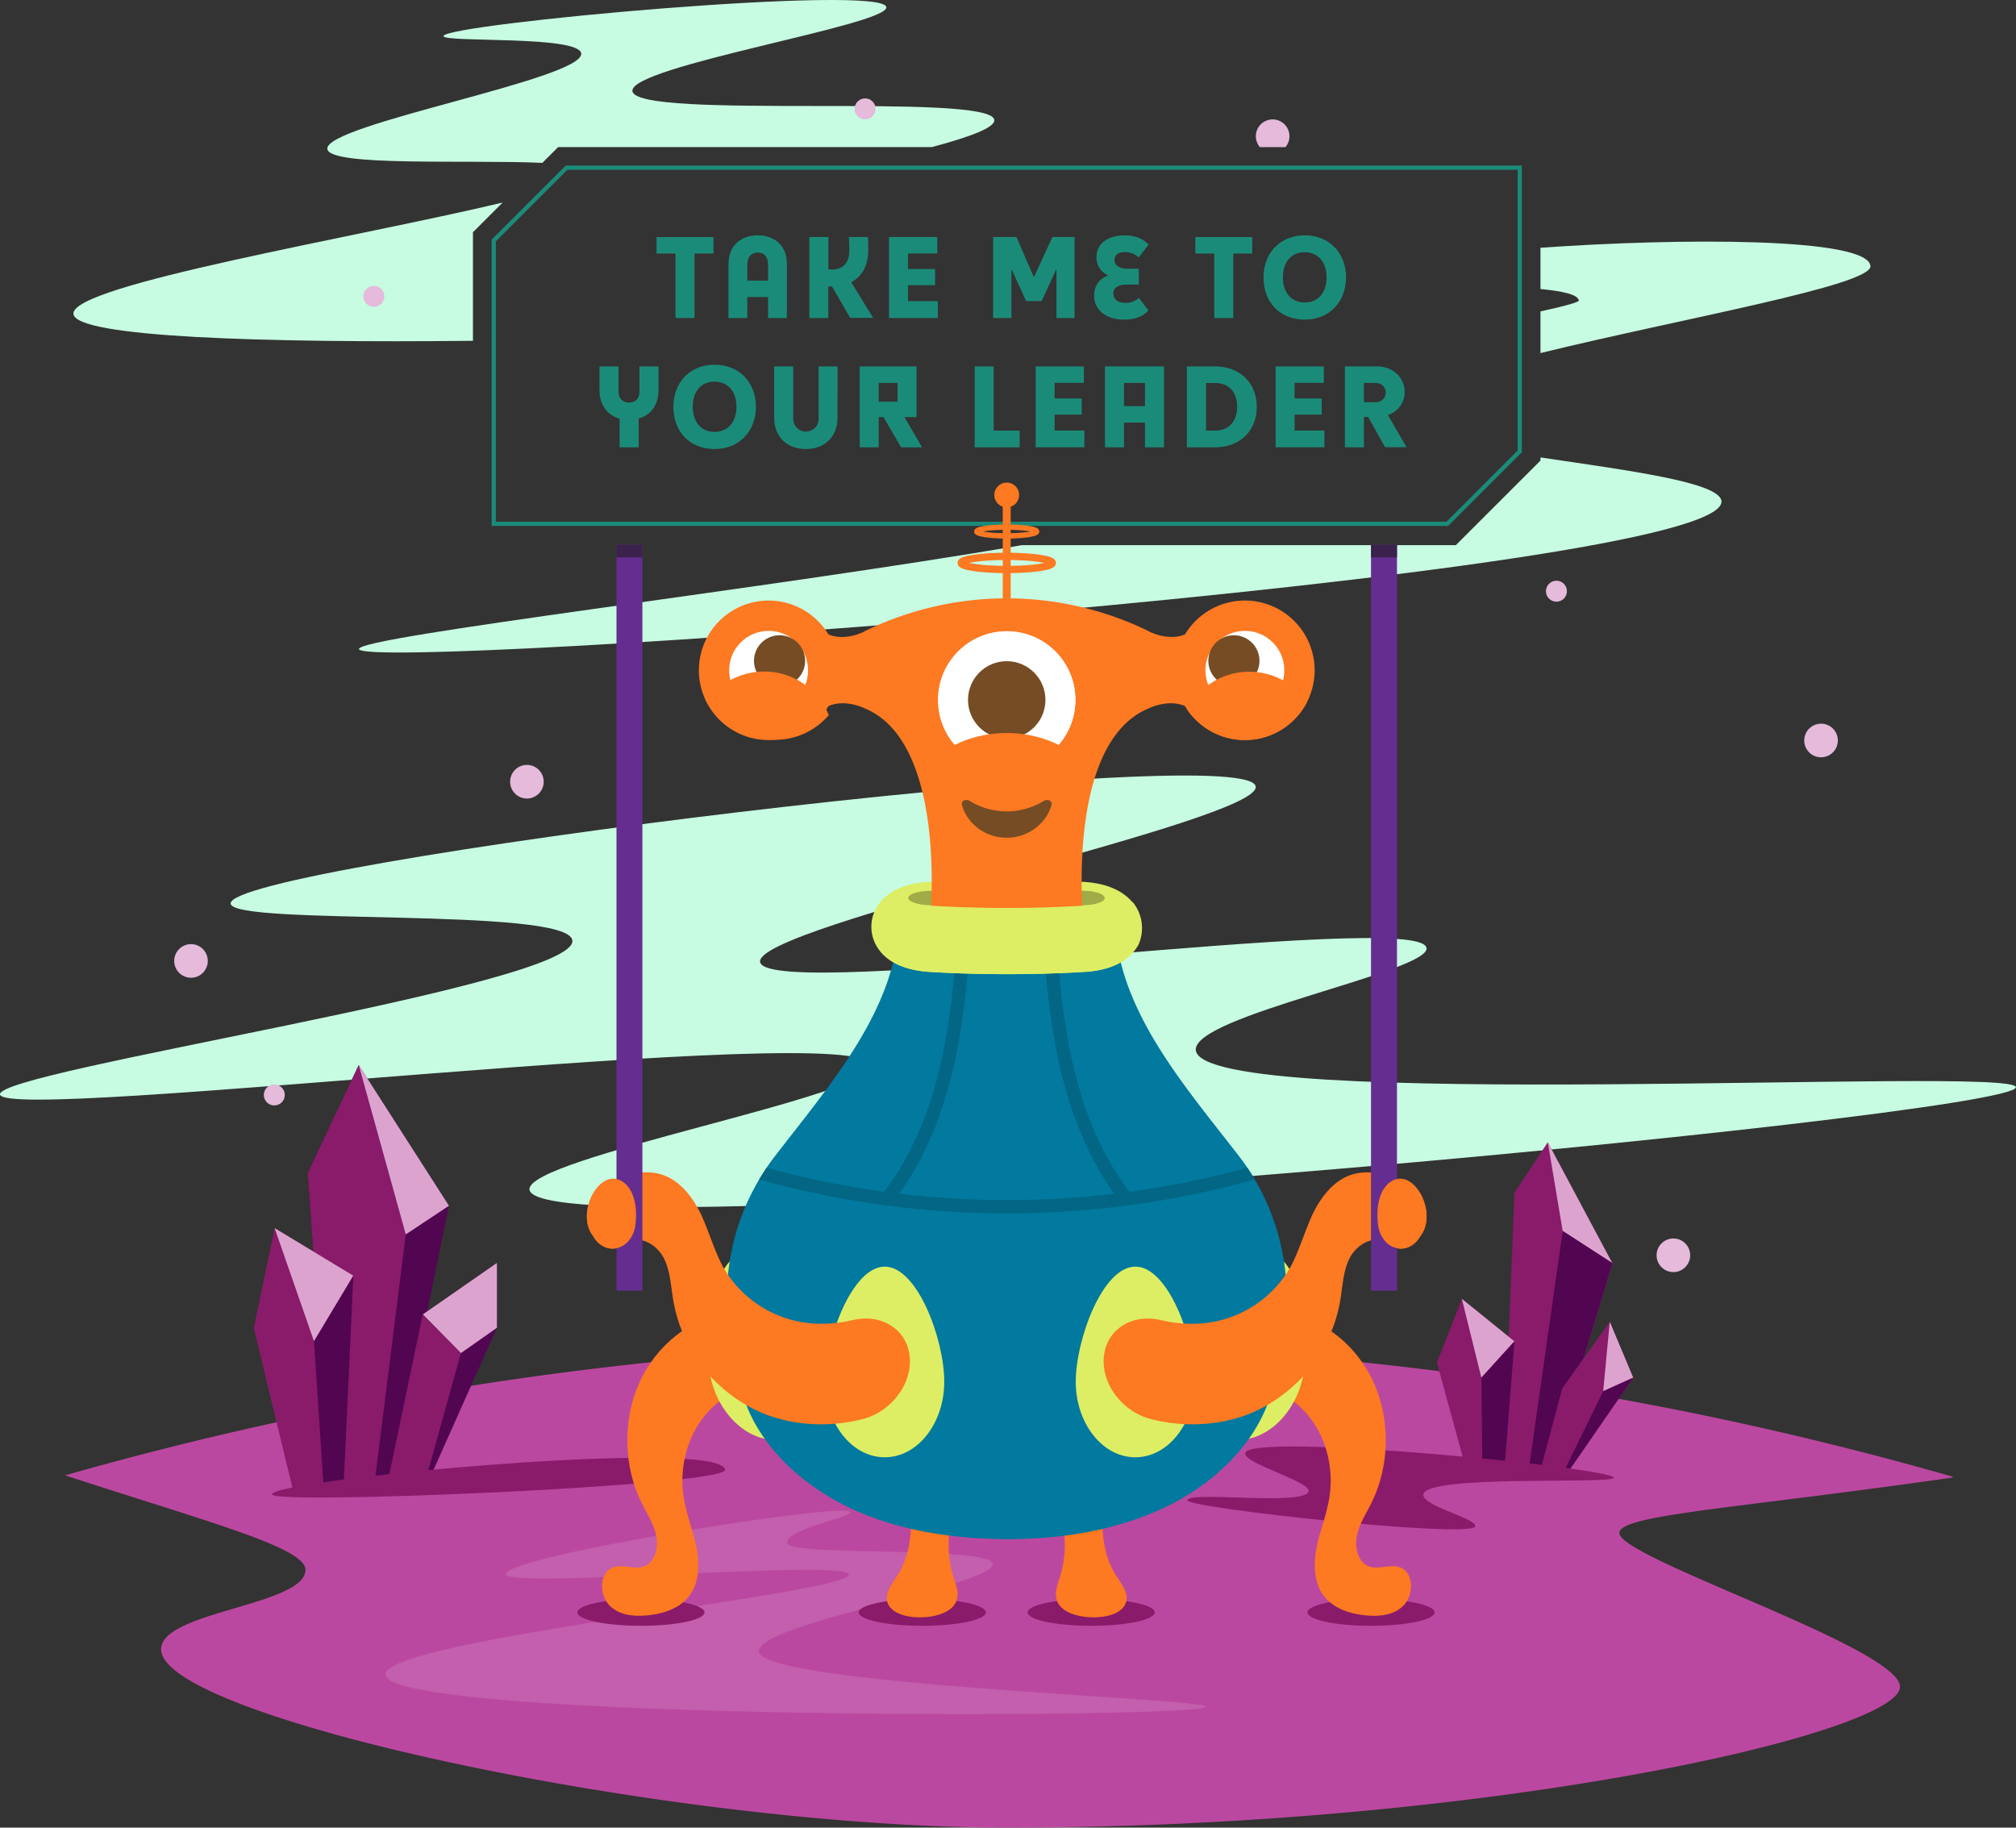 <svg id="character_art" data-name="character art" xmlns="http://www.w3.org/2000/svg" xmlns:xlink="http://www.w3.org/1999/xlink" viewBox="0 0 1103 1000"><rect x="0" y="0" width="1103" height="1000" fill="#333333" stroke="none"/><defs><style>.cls-1,.cls-15,.cls-18,.cls-21,.cls-22,.cls-9{fill:none;}.cls-2{fill:#c7fce2;}.cls-3{fill:#e5badb;}.cls-4{fill:#bb48a0;}.cls-5{fill:#c35fac;}.cls-6{fill:#891b6a;}.cls-7{fill:#dda3cf;}.cls-8{fill:#520551;}.cls-9{stroke:#1b8b79;stroke-width:2.3px;}.cls-15,.cls-18,.cls-21,.cls-22,.cls-9{stroke-miterlimit:10;}.cls-10{fill:#1b8b79;}.cls-11{fill:#fd7922;}.cls-12{fill:#ddee64;}.cls-13{fill:#02799e;}.cls-14{clip-path:url(#clip-path);}.cls-15{stroke:#026684;stroke-width:7.25px;}.cls-16{fill:#c5d559;}.cls-17{fill:#9fac48;}.cls-18,.cls-21,.cls-22{stroke:#fd7922;}.cls-18{stroke-width:4.35px;}.cls-19{fill:#fff;}.cls-20{fill:#754c24;}.cls-21{stroke-width:3.98px;}.cls-22{stroke-width:2.9px;}.cls-23{clip-path:url(#clip-path-4);}.cls-24{clip-path:url(#clip-path-5);}.cls-25{fill:#662d91;}.cls-26{fill:#3b224d;}</style><clipPath id="clip-path"><path class="cls-1" d="M610,504.45c1.79,48,37.16,88.52,67.54,127.69a124.25,124.25,0,0,1,18,32c12.39,32,10.6,67.35-1,101.32-9,26.37-32,47.76-59,60.15-26,12-55.55,16.58-84.72,16.58-29.18-.2-58.76-4.59-84.73-16.58-27-12.59-50-33.77-58.95-60.15-10.8-31.38-13-63.75-3.6-93.72a127.87,127.87,0,0,1,20.78-39.57c30.38-39.37,65.75-79.73,67.54-127.69Z"/></clipPath><clipPath id="clip-path-4"><circle class="cls-1" cx="681.1" cy="366.76" r="38.17" transform="translate(-73.67 536.27) rotate(-40.96)"/></clipPath><clipPath id="clip-path-5"><circle class="cls-1" cx="420.51" cy="366.76" r="38.17" transform="matrix(0.66, -0.76, 0.76, 0.66, -132.11, 443.9)"/></clipPath></defs><g id="sky"><g id="clouds"><path class="cls-2" d="M275,110.83l-16.24,16.25v59.39c-113.5,1.2-217.66-1.86-218.58-14.76C39.06,155.82,195.16,129.89,275,110.83Z"/><path class="cls-2" d="M544,65.65c.43,4.12-13,9.17-34.15,14.83H305.37l-8.64,8.64c-40.22-1.86-116.56,2.21-117.64-7.63C177.6,68,319.59,43.23,318,29.25c-1.15-10-75.19-5.84-75.35-9.49-.32-6.6,240.78-28.63,242.29-15.84C486.1,13.76,344.66,36.11,346,49.83,347.67,65.88,542.37,50.27,544,65.65Z"/><path class="cls-2" d="M313.15,514.52C316.46,539.15-2.37,585.79,0,598.86c2.89,15.81,471.22-41.41,476.72-16.06,3.55,16.39-190.06,50.72-187,68.27,6.3,35.62,814.64-40.26,813.22-56.23-1.06-11.79-444,14.32-448.67-20.08-2.55-18.91,129.17-43.22,126.18-56.22-4.88-21.24-358.95,30-364.54,8C411,506.85,691.41,449,687,430.18,680.94,404,123.94,473,126.2,494.44,127.49,506.71,310.65,496,313.15,514.52Z"/><path class="cls-2" d="M941.84,274.16c3.91,40.28-743.3,93.55-745.44,81-1.17-6.87,223.4-32.85,362.7-56.88H796.52L842.83,252v-1.72C890.19,257.38,940.83,263.77,941.84,274.16Z"/><path class="cls-2" d="M1023.37,145.5c1.13,10.64-103.24,28.72-180.54,47.68v-22.8c13.37-2.92,21.16-5.06,21-6-.58-3.29-9.08-5.1-21-6.25V135.57C919.3,130.14,1021.69,129.84,1023.37,145.5Z"/></g><g id="stars"><circle class="cls-3" cx="204.55" cy="162.15" r="5.74"/><circle class="cls-3" cx="150.08" cy="599.11" r="5.74"/><path class="cls-3" d="M705.5,74.5a9.2,9.2,0,0,1-2.2,6h-14a9.19,9.19,0,1,1,16.18-6Z"/><ellipse class="cls-3" cx="996.33" cy="405.16" rx="9.19" ry="9.2"/><ellipse class="cls-3" cx="915.55" cy="686.84" rx="9.19" ry="9.2"/><ellipse class="cls-3" cx="288.29" cy="427.72" rx="9.19" ry="9.2"/><ellipse class="cls-3" cx="104.5" cy="525.78" rx="9.19" ry="9.2"/><circle class="cls-3" cx="473.31" cy="59.57" r="5.74"/><circle class="cls-3" cx="851.56" cy="323.48" r="5.74"/></g></g><g id="land"><path id="land-2" data-name="land" class="cls-4" d="M886,838.83c.33,13.89,151.91,62.31,153.52,83.78,1.91,25.15-223.25,77.39-488.39,77.39-183.81,0-463.46-60.15-463-97.67.25-20.71,78.81-23.91,79-43.34.11-12.16-52.17-25.89-131.53-51.73a1879.17,1879.17,0,0,1,1032.75.72v.45C949.34,825.54,885.81,828.78,886,838.83Z"/><path id="highlight" class="cls-5" d="M465.13,827.33c-1-5.88-189.4,24.09-188.31,34,.93,8.33,186.64-8.58,187.58.22C465.51,871.87,210,897,210.89,916.27c1.18,25.44,448.67,24.13,448.86,17.57.14-4.65-244.27-11.91-244.62-30.39-.28-15.21,128.91-36.15,128-47.69-.76-10.11-111.46-4-112.43-11.37C429.7,836.52,465.67,830.43,465.13,827.33Z"/><g id="rocks"><g id="rocks-2" data-name="rocks"><path class="cls-6" d="M882.16,691.13l-34,112.39q-5.73-.76-11.45-1.45-7-.9-14-1.73l5.87-147.72L846.84,625Z"/><polygon class="cls-7" points="846.85 625.04 854.98 673.53 882.15 691.14 846.85 625.04"/><path class="cls-8" d="M882.16,691.13l-34,112.39q-5.73-.76-11.45-1.45L855,673.54Z"/><path class="cls-6" d="M893.58,753.78l-35.29,51.09c-.78-.14-1.58-.23-2.36-.32-4.23-.58-8.47-1.15-12.72-1.66l11.52-43.22,26-36.46Z"/><polygon class="cls-7" points="880.75 723.21 877.14 761.21 893.58 753.79 880.75 723.21"/><path class="cls-8" d="M893.58,753.78l-35.29,51.09c-.78-.14-1.58-.23-2.36-.32l21.22-43.34Z"/><path class="cls-6" d="M828.57,733.92l-5.2,66.49L811,799l-10.53-1.17-14.3-52.31,13.68-34.85Z"/><polygon class="cls-7" points="799.8 710.64 810.49 753.79 828.56 733.91 799.8 710.64"/><path class="cls-8" d="M828.57,733.92l-5.2,66.49L811,799l-.46-45.18Z"/></g><g id="rocks-3" data-name="rocks"><path class="cls-8" d="M245.64,659.73,214.9,808.89c-3.26.46-6.55,1-9.82,1.48q-12.27,1.86-24.48,3.86L168.39,641.77l27.89-59Z"/><path class="cls-6" d="M222,675.41l-16.92,135q-12.27,1.86-24.48,3.86L168.39,641.77l27.89-59Z"/><polygon class="cls-7" points="222 675.42 196.27 582.74 245.64 659.73 222 675.42"/><path class="cls-6" d="M193.33,698,188,813q-5.46.87-10.88,1.8-8.17,1.3-16.28,2.76l-22-90.94L150.27,672Z"/><polygon class="cls-7" points="150.26 671.97 171.8 733.91 193.33 698.02 150.26 671.97"/><path class="cls-8" d="M193.33,698,188,813q-5.46.87-10.88,1.8l-5.31-80.91Z"/><path class="cls-8" d="M271.87,691v35.47L236.56,805.7c-.9.11-1.77.25-2.65.39q-10.75,1.49-21.45,3.13l18.83-90Z"/><polygon class="cls-7" points="271.88 691.01 271.88 726.5 252.17 740.36 231.3 719.21 271.88 691.01"/><path class="cls-6" d="M252.17,740.36l-18.26,65.73q-10.75,1.49-21.45,3.13l18.83-90Z"/></g></g><g id="shadows"><g id="shadow"><ellipse id="shadow-2" data-name="shadow" class="cls-6" cx="350.7" cy="882.23" rx="34.77" ry="7.35"/><ellipse id="shadow-3" data-name="shadow" class="cls-6" cx="504.6" cy="882.23" rx="34.77" ry="7.35"/><ellipse id="shadow-4" data-name="shadow" class="cls-6" cx="597.01" cy="882.23" rx="34.77" ry="7.35"/><ellipse id="shadow-5" data-name="shadow" class="cls-6" cx="750.12" cy="882.23" rx="34.77" ry="7.35"/></g><g id="shadow-6" data-name="shadow"><path id="shadow-7" data-name="shadow" class="cls-6" d="M649.58,820.83c.88-5.17,64.81,3.37,66.42-4.91,1-5.35-35.69-15.12-34.73-20.86,1.94-11.65,202.14,8.21,201.59,13.45-.4,3.87-102.58-2-104.12,9.21-.85,6.2,29.31,13.15,28.44,17.4C805.76,842.06,648.85,825.11,649.58,820.83Z"/><path id="shadow-8" data-name="shadow" class="cls-6" d="M396.75,804.16c-3-17.78-248.76,5.52-247.92,13.51C149.44,823.57,398.21,812.93,396.75,804.16Z"/></g></g></g><g id="character"><g id="sign"><g id="sign-2" data-name="sign"><polygon class="cls-9" points="270.13 286.6 270.13 131.61 310 91.74 831.49 91.74 831.49 246.98 791.89 286.6 270.13 286.6"/></g><path class="cls-10" d="M369.57,138.72H359.24v-9h31.1v9H380V174H369.57Z"/><path class="cls-10" d="M430.52,174H420.25V162.5H408.86V174H398.59V144.44c0-11.27,8.15-15.69,16-15.69s15.93,4.42,15.93,15.69Zm-21.66-20.42h11.39v-8.38c0-5.13-2.48-7-5.66-7s-5.73,1.89-5.73,7Z"/><path class="cls-10" d="M442.83,129.69h10.38v17.59a14.09,14.09,0,0,0,2.19.17c6.07,0,9.26-4.07,9.26-10.09,0-2.42-.06-5.37-.18-7.67h10.39c.11,2.36.17,4.9.17,7,0,8.27-3.12,14.52-9.32,17.71l12,19.53H465.19l-10-17.17h-.65a10.78,10.78,0,0,1-1.36-.06V174H442.83Z"/><path class="cls-10" d="M486.42,129.69h26.37v9h-16v8.5h14.81v8.85H496.8v8.73h16.29V174H486.42Z"/><path class="cls-10" d="M561.41,164.74l-7.79-17.05h-.24V174h-10V129.69h12.74l9.44,21.78h.24l10-21.78h12.1V174H578V147.69h-.24l-7.85,17.05Z"/><path class="cls-10" d="M615.11,174.89c-10.21,0-16.47-5.49-16.47-13,0-5.66,2.84-9.44,7.79-11.21a10.41,10.41,0,0,1-6.49-10.09c0-7.14,6-11.8,15.46-11.8,6.79,0,11,2.77,13,5.07l-5.37,7a10.4,10.4,0,0,0-7.55-2.9c-4.07,0-5.72,1.83-5.72,4.25,0,2.84,2.53,4.84,7.31,4.84h6v8.67h-6.84c-4.55,0-7.08,1.89-7.08,4.84s2.24,5.14,6.37,5.14a10.24,10.24,0,0,0,7.61-2.72l5.13,6.79C626.85,171.76,622.84,174.89,615.11,174.89Z"/><path class="cls-10" d="M664.37,138.72H654v-9h31.1v9H674.76V174H664.37Z"/><path class="cls-10" d="M691.3,151.82c0-13.57,9.26-23.07,22.54-23.07s22.6,9.5,22.6,23.07-9.33,23.07-22.6,23.07C700.27,174.89,691.3,165.39,691.3,151.82Zm34.51-.06c0-8.26-4.54-13.75-12-13.75s-11.92,5.49-11.92,13.75,4.54,13.75,11.92,13.75S725.81,160.14,725.81,151.76Z"/><path class="cls-10" d="M339,229.05c-6.84-1.83-11-7.55-11-15.81V200.49H338.4v13.69c0,3.54,2.07,6.08,5.73,6.08,3.95,0,5.72-2.54,5.72-6.08V200.49h10.44v12.75c0,8.2-4.07,13.92-10.85,15.75v15.76H339Z"/><path class="cls-10" d="M368.42,222.62c0-13.57,9.27-23.07,22.54-23.07s22.6,9.5,22.6,23.07-9.32,23.07-22.6,23.07C377.39,245.69,368.42,236.19,368.42,222.62Zm34.52-.06c0-8.26-4.54-13.75-12-13.75S379,214.3,379,222.56s4.55,13.75,11.92,13.75S402.94,230.94,402.94,222.56Z"/><path class="cls-10" d="M458.21,228.58c0,10-6.67,17.11-17.29,17.11s-17.35-7.08-17.35-17.11V200.49H434v29a6.94,6.94,0,0,0,13.87,0v-29h10.38Z"/><path class="cls-10" d="M483.41,228.23h-2.65v16.52H470.37V200.49h31.1v27.74h-6.61l9.62,16.52H493Zm7.67-18.71H480.76v10.27h10.32Z"/><path class="cls-10" d="M533.27,200.49h10.38V235.6h14.22v9.15h-24.6Z"/><path class="cls-10" d="M566.64,200.49H593v9H577V218h14.81v8.85H577v8.73h16.29v9.15H566.64Z"/><path class="cls-10" d="M636.83,200.49v44.26H626.45V231.23H614.94v13.52H604.56V200.49Zm-21.89,21.72h11.51V209.52H614.94Z"/><path class="cls-10" d="M649.36,244.75V200.49h15.46c13.22,0,22.78,8.62,22.78,22.13s-9.56,22.13-22.78,22.13Zm27.5-22.19c0-8.26-4.78-13-12-13h-5V235.6h5C672.08,235.6,676.86,230.82,676.86,222.56Z"/><path class="cls-10" d="M697.94,200.49h26.37v9h-16V218h14.81v8.85H708.32v8.73h16.29v9.15H697.94Z"/><path class="cls-10" d="M748.54,228.11h-2.3v16.64H735.85V200.49h17.53c8.73,0,15.16,6.14,15.16,14a13.14,13.14,0,0,1-9.2,12.56l10.21,17.65H757.8Zm9.62-13.34c0-2.89-2.18-5.25-5.78-5.25h-6.14v10.56h6.14C756,220.08,758.16,217.66,758.16,214.77Z"/></g><g id="character-2" data-name="character"><g id="b-legs"><path class="cls-11" d="M498.05,817.18c.8,15.19,1.6,31.18-7,44.77-3.2,5-7.6,10.39-5.2,15.58,2.4,5.6,11,7.6,18.38,7.4,7.6-.2,16.19-2.6,18.79-8.4,2-4.19.2-8.79-1.2-13.19a61.23,61.23,0,0,1,2.2-42.56Z"/><path class="cls-11" d="M603.56,817.18c-.8,15.19-1.6,31.18,7,44.77,3.19,5,7.59,10.39,5.19,15.58-2.4,5.6-11,7.6-18.38,7.4-7.6-.2-16.19-2.6-18.79-8.4-2-4.19-.2-8.79,1.2-13.19a61.23,61.23,0,0,0-2.2-42.56Z"/></g><path id="leg-4" class="cls-11" d="M704.28,718.67c20.18,3,38.56,18,47.56,38.36s8.39,45.77-1.6,65.55c-2.8,5.6-6.4,11-7.8,17.39s.4,14.18,5.8,16.78c5.8,2.8,13.19-1.8,19,1.4,6.4,3.6,6,14.79.8,20.18s-13,6.2-20,5.6c-9.79-.8-20.58-4.2-25.58-13.59-4-7.39-3.6-17-1.8-25.38,2-8.39,5.2-16.59,6.6-25.18,2.6-15.19-1.2-31.57-10-43.36s-22.39-19.19-36.17-19.19Z"/><path id="leg-1" class="cls-11" d="M397.13,718.67c-20.18,3-38.56,18-47.56,38.36s-8.39,45.77,1.6,65.55c2.8,5.6,6.4,11,7.8,17.39s-.4,14.18-5.8,16.78c-5.79,2.8-13.19-1.8-19,1.4-6.4,3.6-6,14.79-.8,20.18s13,6.2,20,5.6c9.79-.8,20.58-4.2,25.58-13.59,4-7.39,3.6-17,1.8-25.38-2-8.39-5.2-16.59-6.6-25.18-2.59-15.19,1.2-31.57,10-43.36s22.38-19.19,36.16-19.19Z"/><g id="body"><path class="cls-12" d="M452.69,739.65c5,22.38-5.2,43.56-22.78,47.56s-36-11-41-33.17c-5-22.38.4-64.75,18-68.55C424.51,681.3,447.69,717.27,452.69,739.65Z"/><path class="cls-12" d="M648.92,739.65c-5,22.38,5.2,43.56,22.78,47.56s36-11,41-33.17c5-22.38-.4-64.75-18-68.55C676.9,681.3,653.92,717.27,648.92,739.65Z"/><path class="cls-13" d="M610,504.45c1.79,48,37.16,88.52,67.54,127.69a124.25,124.25,0,0,1,18,32c12.39,32,10.6,67.35-1,101.32-9,26.37-32,47.76-59,60.15-26,12-55.55,16.58-84.72,16.58-29.18-.2-58.76-4.59-84.73-16.58-27-12.59-50-33.77-58.95-60.15-10.8-31.38-13-63.75-3.6-93.72a127.87,127.87,0,0,1,20.78-39.57c30.38-39.37,65.75-79.73,67.54-127.69Z"/><path class="cls-12" d="M516.63,756c0,22.78-14.58,41.36-32.57,41.36S451.49,778.82,451.49,756s14.59-62.95,32.57-62.95S516.63,733.05,516.63,756Z"/><path class="cls-12" d="M653.72,756c0,22.78-14.59,41.36-32.57,41.36S588.57,778.82,588.57,756s14.59-62.95,32.58-62.95C639.13,692.89,653.72,733.05,653.72,756Z"/><g class="cls-14"><path class="cls-15" d="M399.13,636.74h0a501.31,501.31,0,0,0,303.55,0h0"/></g><g class="cls-14"><path class="cls-15" d="M485.26,655.92c28-35.17,38-83.93,41.17-132.49"/></g><g class="cls-14"><path class="cls-15" d="M616.35,655.92c-28-35.17-38-83.93-41.16-132.49"/></g></g><path class="cls-11" d="M777.11,676.29c-3.19,5.65-8.39,7.7-13.07,6.6-.5-.43-1-.84-1.52-1.24a17.48,17.48,0,0,0-4.87-2.73,1.15,1.15,0,0,1-.17-.06c-7.86-2.49-15.93,3-19.33,10.07s-3.58,15.31-4.95,23.07a82,82,0,0,1-49.5,61.52c-16.62,6.58-35.82,7.55-53.77,3-15.61-3.84-27.33-19.07-26-33.91,1.19-15,15.34-24.2,31.4-20.24.44.1.71.09,1.15.19a69.87,69.87,0,0,0,24.75,1.13A61.65,61.65,0,0,0,706,693.34c4.94-9.18,7.79-19.61,12.26-29.19,4.64-9.45,11.56-18.51,21.8-21.59,7.8-2.27,16.16-.77,24,2.63a69.59,69.59,0,0,1,12.7,7.3C781,659.44,782.32,669.67,777.11,676.29Z"/><path class="cls-11" d="M324.5,676.29c3.19,5.65,8.39,7.7,13.07,6.6.5-.43,1-.84,1.52-1.24a17.48,17.48,0,0,1,4.87-2.73,1.15,1.15,0,0,0,.17-.06c7.86-2.49,15.93,3,19.33,10.07s3.58,15.31,5,23.07a82,82,0,0,0,49.5,61.52c16.63,6.58,35.82,7.55,53.77,3,15.61-3.84,27.33-19.07,26-33.91-1.19-15-15.34-24.2-31.39-20.24-.45.1-.72.09-1.16.19a69.87,69.87,0,0,1-24.75,1.13,61.67,61.67,0,0,1-44.77-30.38c-4.94-9.18-7.79-19.61-12.26-29.19-4.64-9.45-11.55-18.51-21.8-21.59-7.8-2.27-16.16-.77-24,2.63a69.92,69.92,0,0,0-12.7,7.3C320.59,659.44,319.29,669.67,324.5,676.29Z"/><g id="a4"><path class="cls-12" d="M550.8,533c-14,0-28.17-.4-42-1.2-10.19-.6-23.78-3.59-29.78-15.18a21.05,21.05,0,0,1,2.6-23c4.2-5.19,13-11.19,30.38-11.19h3.59c11.59.6,23.38,1,35,1,11.8,0,23.59-.4,35-1h3.59c9.59,0,22.58,2,30.38,11.19a20.7,20.7,0,0,1,2.59,23c-3.19,6.39-11,14.18-29.77,15.18C579,532.62,564.79,533,550.8,533Z"/><path class="cls-16" d="M594,495.25a694,694,0,0,1-86.53,0c-7.19-.4-11.59-2.59-10.19-4.79h0c1.6-2.2,8-3.4,14.39-3a636.46,636.46,0,0,0,78.13,0c6.4-.4,12.79.8,14.39,3h0C605.76,492.66,601.16,494.85,594,495.25Z"/><path class="cls-12" d="M604.36,491.46c0,1.79-4.2,3.59-10.39,3.79a694,694,0,0,1-86.53,0c-7.19-.4-11.59-2.59-10.19-4.79,1.4-1.8,6.39-3,12-3h2.2a636.46,636.46,0,0,0,78.13,0c6.4-.4,12.79.8,14.39,3A1.1,1.1,0,0,1,604.36,491.46Z"/><path class="cls-17" d="M604.36,491.46c0,1.79-4.2,3.59-10.39,3.79a694,694,0,0,1-86.53,0c-7.19-.4-11.59-2.59-10.19-4.79,1.4-1.8,6.39-3,12-3h2.2a636.46,636.46,0,0,0,78.13,0c6.4-.4,12.79.8,14.39,3A1.1,1.1,0,0,1,604.36,491.46Z"/><line class="cls-18" x1="550.8" y1="327.39" x2="550.8" y2="270.84"/><path class="cls-11" d="M681.1,328.59a38.16,38.16,0,0,0-32.72,18.5c-9.51,4.06-20.24-1.76-20.24-1.91a177,177,0,0,0-154.67,0c0,.15-10.73,6-20.24,1.92a38.16,38.16,0,1,0,.06,39.23c9.49-4.13,20.18,1.41,20.18,1.41,45.36,19.19,35.37,116.51,35.37,116.51h83.93s-10.19-97.32,35.37-116.51c0,0,10.69-5.54,20.19-1.41a38.17,38.17,0,1,0,32.77-57.74Z"/><circle class="cls-19" cx="681.1" cy="366.76" r="21.58"/><circle class="cls-20" cx="675.1" cy="361.57" r="13.99"/><circle class="cls-19" cx="550.81" cy="382.95" r="37.57"/><path class="cls-19" d="M588.37,383a37.57,37.57,0,1,1-37.56-37.56A37.42,37.42,0,0,1,588.37,383Z"/><circle class="cls-20" cx="550.8" cy="382.95" r="21.18"/><circle class="cls-11" cx="550.8" cy="270.84" r="6.79"/><path class="cls-12" d="M619.75,493.65H602.36a25,25,0,0,1-8.19,1.8,694,694,0,0,1-86.53,0c-3.6-.2-6.39-.8-8.19-1.8H482.06a20.37,20.37,0,0,0-2.6,23c6,11.59,19.39,14.58,29.78,15.18,13.79.8,28,1.2,42,1.2s28.18-.4,42-1.2c18.58-1,26.38-8.79,29.77-15.18A22.39,22.39,0,0,0,619.75,493.65Z"/><ellipse class="cls-21" cx="550.8" cy="308.01" rx="24.98" ry="3.6"/><ellipse class="cls-22" cx="550.8" cy="290.82" rx="16.39" ry="2.4"/><g class="cls-23"><circle class="cls-11" cx="683.54" cy="405.63" r="38.17" transform="translate(-99.96 539.4) rotate(-40.37)"/></g><path class="cls-11" d="M591.08,415.57a45.41,45.41,0,0,1-80.53,0c10-8.91,24.36-14.49,40.26-14.49S581.05,406.66,591.08,415.57Z"/><path class="cls-20" d="M530.71,438.32c-2.19-1.36-5-.27-4.38,2.23,2.85,10.43,13.41,18,24.47,17.79,11.06.17,21.63-7.36,24.48-17.79.65-2.5-2.19-3.59-4.38-2.23A38.62,38.62,0,0,1,530.71,438.32Z"/><circle class="cls-19" cx="420.52" cy="366.76" r="21.58"/><circle class="cls-20" cx="426.51" cy="361.57" r="13.99"/><g class="cls-24"><circle class="cls-11" cx="418.07" cy="405.63" r="38.17" transform="translate(-161.77 461.37) rotate(-49.63)"/></g></g></g><g id="post"><rect class="cls-25" x="750.12" y="298.1" width="14.2" height="408.08"/><rect class="cls-25" x="337.31" y="298.1" width="14.17" height="408.08" transform="translate(688.78 1004.28) rotate(-180)"/><g id="shadow-9" data-name="shadow"><rect class="cls-26" x="337.31" y="298.09" width="14.17" height="6.9"/><rect class="cls-26" x="750.14" y="298.09" width="14.17" height="6.9"/></g></g><g id="hands"><path class="cls-11" d="M777.11,676.29c-3.19,5.65-8.39,7.7-13.07,6.6a11.81,11.81,0,0,1-6.39-4,16.31,16.31,0,0,1-3.54-7.73c-1.3-8.59-.3-18.88,6-24a10.5,10.5,0,0,1,4-2c4.87-1.18,9.58,2.16,12.7,7.3C781,659.44,782.32,669.67,777.11,676.29Z"/><path class="cls-11" d="M324.5,676.29c3.19,5.65,8.39,7.7,13.07,6.6a11.81,11.81,0,0,0,6.39-4,16.21,16.21,0,0,0,3.54-7.73c1.3-8.59.3-18.88-6-24a10.43,10.43,0,0,0-4-2c-4.87-1.18-9.58,2.16-12.7,7.3C320.59,659.44,319.29,669.67,324.5,676.29Z"/></g></g></svg>